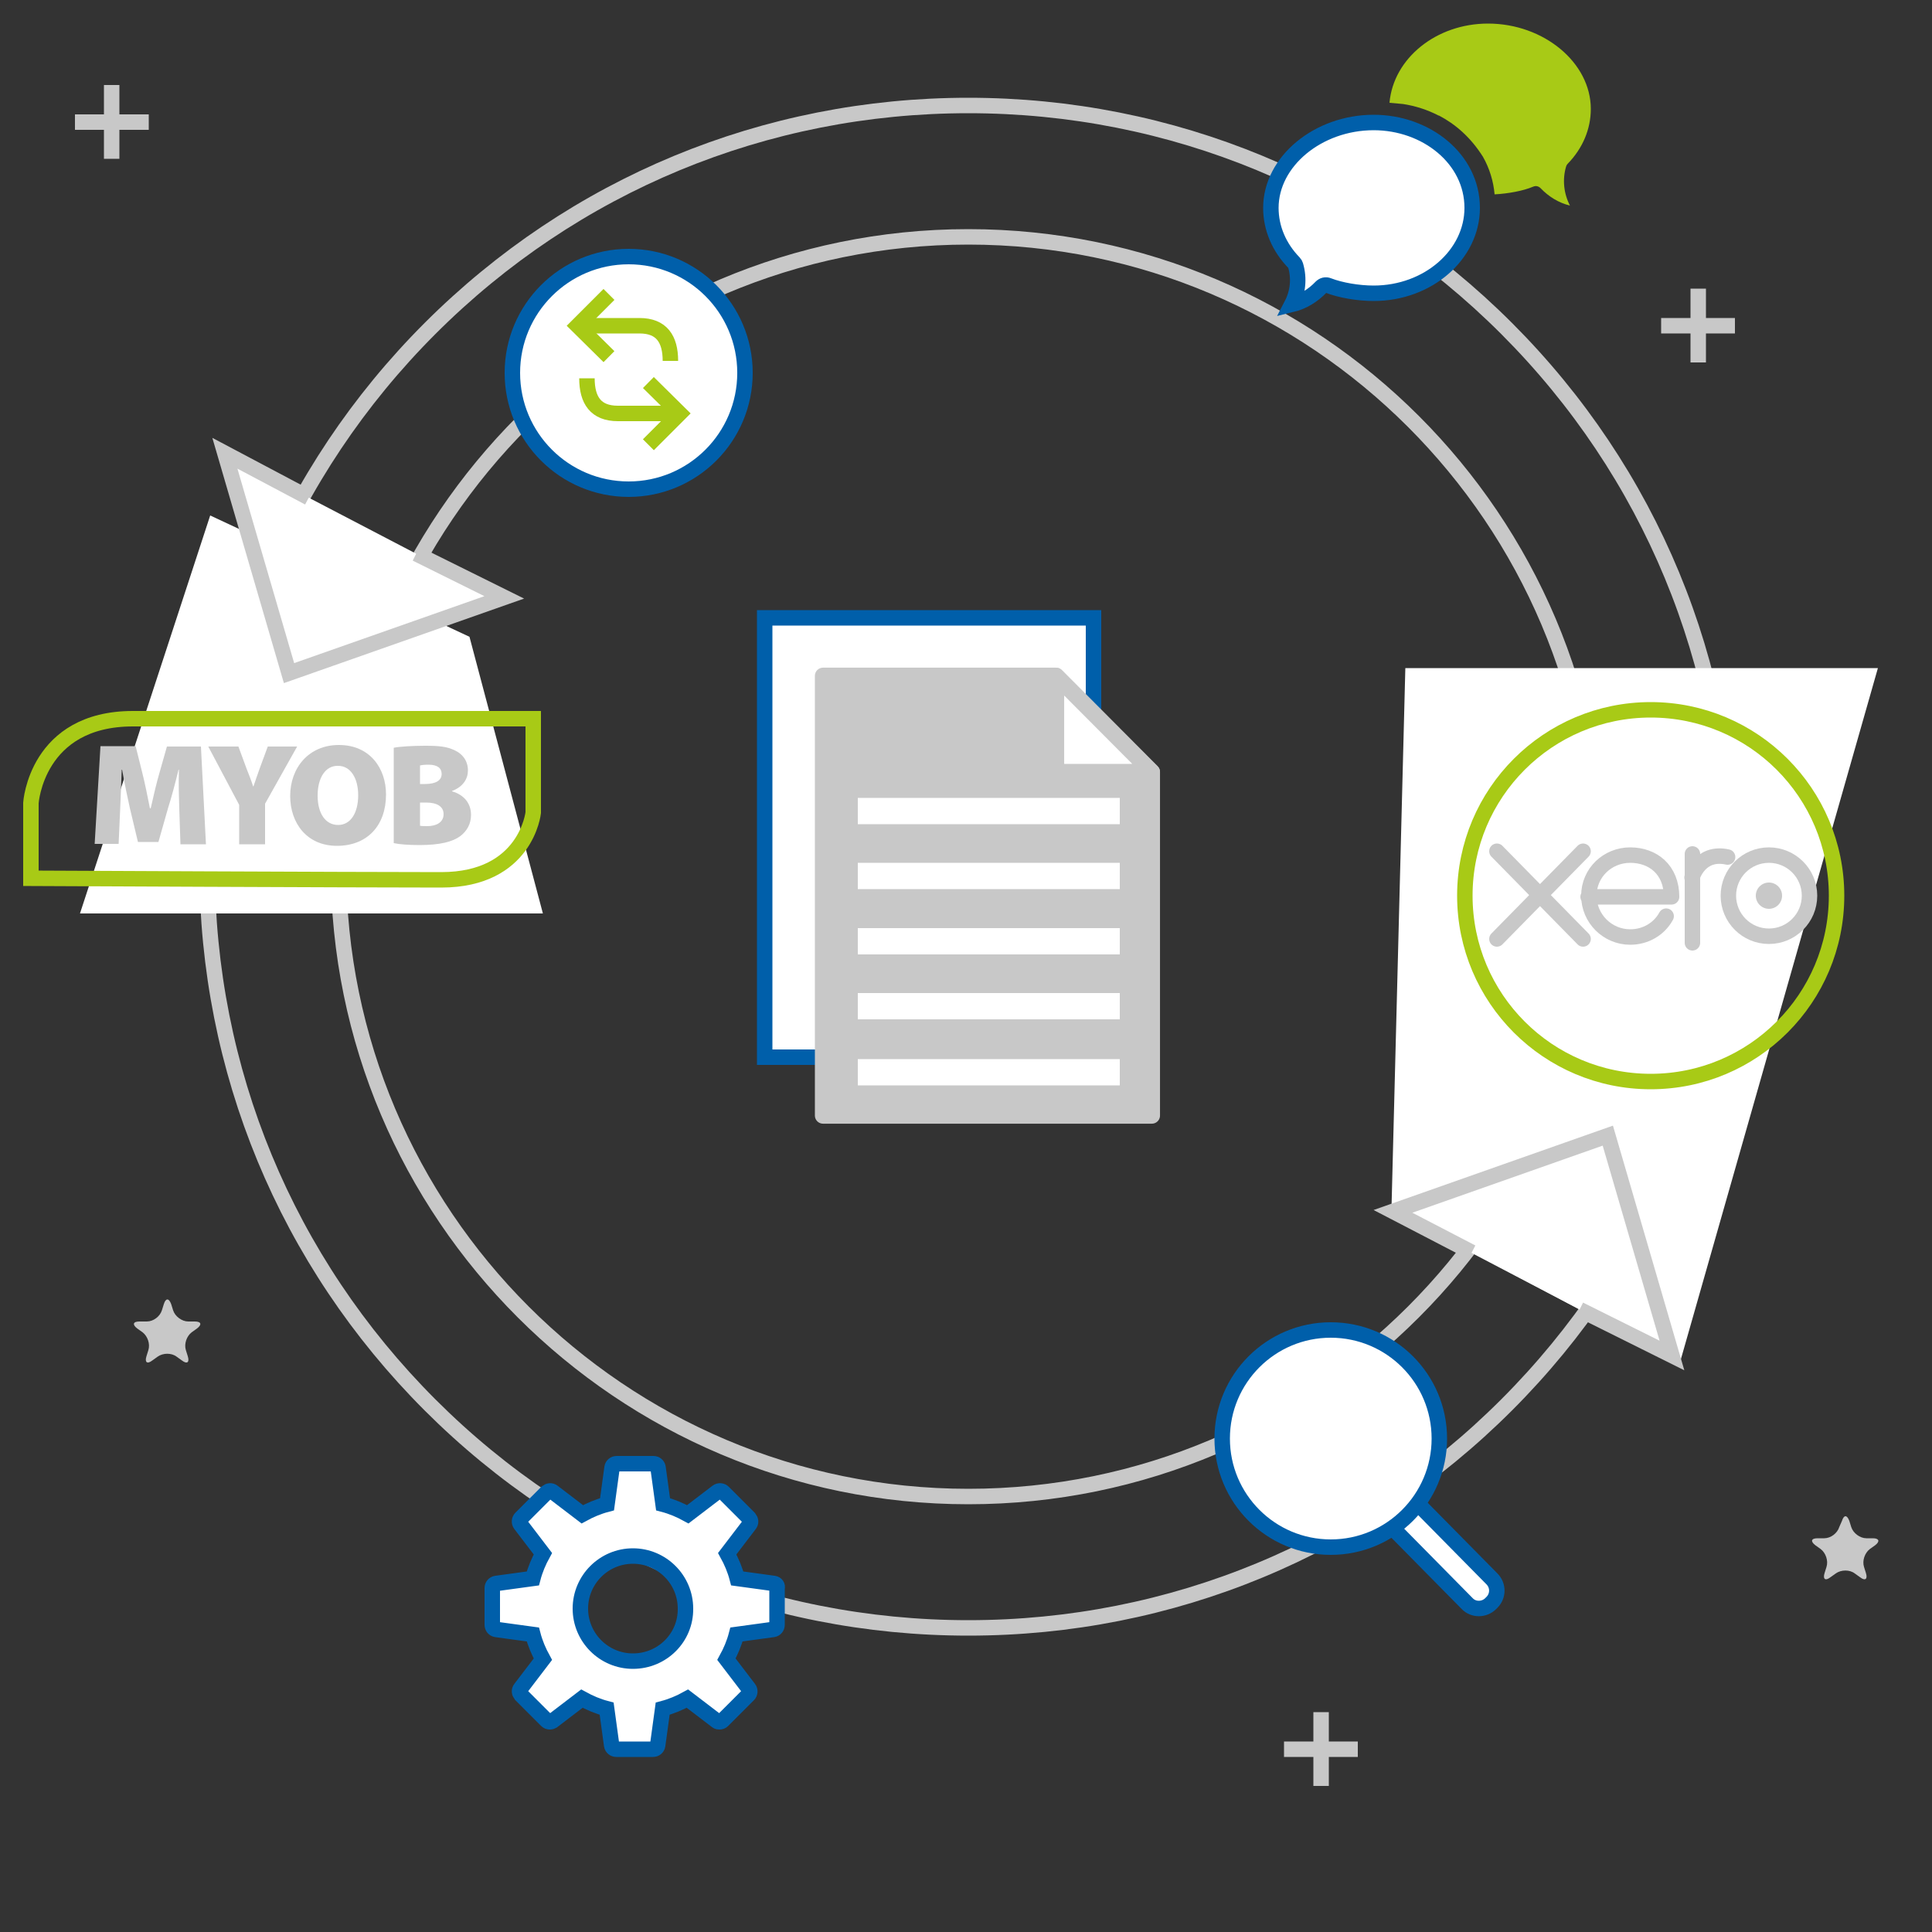 <?xml version="1.0" encoding="utf-8"?>
<!-- Generator: Adobe Illustrator 19.0.0, SVG Export Plug-In . SVG Version: 6.00 Build 0)  -->
<svg version="1.1" id="Layer_1" xmlns="http://www.w3.org/2000/svg" xmlns:xlink="http://www.w3.org/1999/xlink" x="0px" y="0px"  height="400px" width="400px"
	 viewBox="0 0 500 500" style="enable-background:new 0 0 500 500;" xml:space="preserve">
<rect x="0" y="0" width="500" height="500" fill="#333333" stroke="none"/>
<style type="text/css">
	.st0{fill:none;stroke:#C8C8C8;stroke-width:4;stroke-miterlimit:10;}
	.st1{fill:#FFFFFF;}
	.st2{fill:#FFFFFF;stroke:#005FAA;stroke-width:4;stroke-miterlimit:10;}
	.st3{fill:none;stroke:#A8CA16;stroke-width:4;stroke-miterlimit:10;}
	.st4{fill:#A8CA16;}
	.st5{fill:#C8C8C8;stroke:#C8C8C8;stroke-width:4.215;stroke-linecap:round;stroke-linejoin:round;stroke-miterlimit:10;}
	.st6{fill:#FFFFFF;stroke:#C8C8C8;stroke-width:4.215;stroke-linecap:round;stroke-linejoin:round;stroke-miterlimit:10;}
	.st7{fill:#FFFFFF;stroke:#C8C8C8;stroke-width:4;stroke-miterlimit:10;}
	.st8{fill:#C8C8C8;}
	.st9{fill:none;stroke:#C8C8C8;stroke-width:4;stroke-linecap:round;stroke-linejoin:round;stroke-miterlimit:10;}
</style>
<g id="XMLID_962_">
	<g id="XMLID_237_">
		<path id="XMLID_238_" class="st0" d="M111.3,363.6c-37.2-37.2-57.7-86.7-57.7-139.3S74.1,122.2,111.3,85S198,27.3,250.6,27.3
			S352.7,47.8,389.9,85s57.7,86.7,57.7,139.3s-20.5,102.1-57.7,139.3s-86.7,57.7-139.3,57.7S148.5,400.8,111.3,363.6z M87.6,224.3
			c0,89.9,73.1,163,163,163s163-73.1,163-163c0-89.9-73.1-163-163-163S87.6,134.4,87.6,224.3z"/>
	</g>
	<polygon id="XMLID_1034_" class="st1" points="20.7,236.4 140.5,236.4 121.5,164.8 54.4,133.4 	"/>
	<polygon id="XMLID_1033_" class="st1" points="360.1,313.4 434.8,352.5 486,172.9 363.7,172.9 	"/>
	<g id="XMLID_187_">
		<circle id="XMLID_1032_" class="st2" cx="162.7" cy="96.5" r="30.1"/>
		<g id="XMLID_188_">
			<g id="XMLID_192_">
				<polyline id="XMLID_194_" class="st3" points="157.6,92.3 149.5,84.3 157.6,76.2 				"/>
				<path id="XMLID_193_" class="st3" d="M149.6,84.3c0,0,12.5,0,15.9,0c5.7,0,8,3.4,8,9.1"/>
			</g>
			<g id="XMLID_189_">
				<polyline id="XMLID_191_" class="st3" points="167.8,99 175.9,107 167.8,115.1 				"/>
				<path id="XMLID_190_" class="st3" d="M175.8,107c0,0-12.5,0-15.9,0c-5.7,0-8-3.4-8-9.1"/>
			</g>
		</g>
	</g>
	<g id="XMLID_184_">
		<path id="XMLID_186_" class="st2" d="M355.5,75.9c-4,0-8.6-0.8-11.7-2c-0.7-0.3-1.4-0.1-1.9,0.4c-2.1,2.2-4.7,3.8-7.6,4.5
			c1.6-3.1,2-6.7,1-10.1c-0.1-0.3-0.2-0.5-0.4-0.7c-3.9-4-6-9-6-14.2c0-12,12.2-22.1,26.6-22.1c13.6,0,25.5,9.4,25.5,22.1
			C381,65.9,369.6,75.9,355.5,75.9z"/>
		<path id="XMLID_185_" class="st4" d="M405.3,43.1c0.1-0.3,0.2-0.5,0.4-0.7c3.9-4,6-9,6-14.2c0-12-12.2-22.1-26.6-22.1
			c-13.4,0-24.5,9-25.5,20.5c1.1,0.1,2.2,0.2,3.3,0.3c0,0,0.1,0,0.1,0c3.3,0.5,6.4,1.5,9.3,3h0.1c4.2,2.2,8.2,5.6,11.4,10.7
			c1.7,3,2.7,6.3,3,9.7c3.6-0.2,7.4-0.9,10-2c0.7-0.3,1.4-0.1,1.9,0.4c2.1,2.2,4.7,3.8,7.6,4.5C404.7,50.1,404.3,46.5,405.3,43.1z"
			/>
	</g>
	<path id="XMLID_181_" class="st2" d="M200.3,409.8l-9.5-1.3c-0.6-2.3-1.5-4.4-2.6-6.4l5.8-7.6c0.4-0.5,0.3-1.1-0.1-1.6l-6.7-6.7
		c-0.4-0.4-1.1-0.5-1.6-0.1l-7.6,5.8c-2-1.1-4.1-2-6.4-2.6l-1.3-9.5c-0.1-0.6-0.6-1-1.2-1h-9.5c-0.6,0-1.1,0.4-1.2,1l-1.3,9.5
		c-2.3,0.6-4.4,1.5-6.4,2.6l-7.6-5.8c-0.5-0.4-1.1-0.3-1.6,0.1l-6.7,6.7c-0.4,0.4-0.5,1.1-0.1,1.6l5.8,7.6c-1.1,2-2,4.1-2.6,6.4
		l-9.5,1.3c-0.6,0.1-1,0.6-1,1.2v9.5c0,0.6,0.4,1.1,1,1.2l9.5,1.3c0.6,2.3,1.5,4.4,2.6,6.4l-5.8,7.6c-0.4,0.5-0.3,1.1,0.1,1.6
		l6.7,6.7c0.2,0.2,0.5,0.3,0.8,0.3c0.3,0,0.5-0.1,0.7-0.2l7.6-5.8c2,1.1,4.1,2,6.4,2.6l1.3,9.5c0.1,0.6,0.6,1,1.2,1h9.5
		c0.6,0,1.1-0.4,1.2-1l1.3-9.5c2.3-0.6,4.4-1.5,6.4-2.6l7.6,5.8c0.2,0.2,0.5,0.2,0.7,0.2c0.3,0,0.6-0.1,0.8-0.3l6.7-6.7
		c0.4-0.4,0.5-1.1,0.1-1.6l-5.8-7.6c1.1-2,2-4.1,2.6-6.4l9.5-1.3c0.6-0.1,1-0.6,1-1.2V411C201.3,410.4,200.9,409.9,200.3,409.8z
		 M163.8,429.9c-7.5,0-13.6-6.1-13.6-13.6c0-7.5,6.1-13.6,13.6-13.6c7.5,0,13.6,6.1,13.6,13.6C177.5,423.8,171.4,429.9,163.8,429.9z
		"/>
	<g id="XMLID_178_">
		<path id="XMLID_180_" class="st2" d="M379.7,415l-36.5-37c-1.7-1.7-1.7-4.4,0-6.1l0.3-0.3c1.7-1.7,4.4-1.7,6.1,0l36.5,37
			c1.7,1.7,1.7,4.4,0,6.1l-0.3,0.3C384.1,416.7,381.3,416.7,379.7,415z"/>
		<circle id="XMLID_179_" class="st2" cx="344.4" cy="372.3" r="28.1"/>
	</g>
	<g id="XMLID_169_">
		<rect id="XMLID_177_" x="197.9" y="159.9" class="st2" width="85.1" height="113.7"/>
		<polygon id="XMLID_176_" class="st5" points="298.1,288.7 213,288.7 213,174.9 273.3,174.9 298.1,199.8 		"/>
		<polygon id="XMLID_175_" class="st6" points="273.3,199.8 298.1,199.8 273.3,174.9 		"/>
		<rect id="XMLID_174_" x="222" y="206.5" class="st1" width="67.8" height="6.8"/>
		<rect id="XMLID_173_" x="222" y="223.3" class="st1" width="67.8" height="6.8"/>
		<rect id="XMLID_172_" x="222" y="240.2" class="st1" width="67.8" height="6.8"/>
		<rect id="XMLID_171_" x="222" y="257" class="st1" width="67.8" height="6.8"/>
		<rect id="XMLID_170_" x="222" y="274.1" class="st1" width="67.8" height="6.8"/>
	</g>
	<polyline id="XMLID_1005_" class="st7" points="79.9,128.8 58.2,117.3 74.8,174.2 130.5,154.6 107.7,143.3 	"/>
	<polyline id="XMLID_1004_" class="st7" points="408.8,338.9 432.7,350.8 416.1,293.9 360.5,313.5 380.9,324.1 	"/>
	<g id="XMLID_1_">
		<line id="XMLID_2_" class="st0" x1="439.5" y1="74.7" x2="439.5" y2="93.8"/>
		<line id="XMLID_1002_" class="st0" x1="449" y1="84.3" x2="429.9" y2="84.3"/>
	</g>
	<g id="XMLID_3_">
		<line id="XMLID_4_" class="st0" x1="341.9" y1="443.1" x2="341.9" y2="462.2"/>
		<line id="XMLID_999_" class="st0" x1="351.4" y1="452.7" x2="332.3" y2="452.7"/>
	</g>
	<g id="XMLID_5_">
		<line id="XMLID_6_" class="st0" x1="28.9" y1="22" x2="28.9" y2="41.1"/>
		<line id="XMLID_996_" class="st0" x1="38.5" y1="31.6" x2="19.4" y2="31.6"/>
	</g>
	<g id="XMLID_9_">
		<path id="XMLID_23_" class="st8" d="M42.4,337.5c0.5-1.6,1.3-1.6,1.9,0l0.5,1.6c0.5,1.6,2.3,2.9,3.9,2.9h1.7
			c1.7,0,1.9,0.8,0.6,1.8l-1.4,1c-1.3,1-2,3-1.5,4.6l0.5,1.6c0.5,1.6-0.2,2.1-1.5,1.1l-1.4-1c-1.3-1-3.5-1-4.9,0l-1.4,1
			c-1.3,1-2,0.5-1.5-1.1l0.5-1.6c0.5-1.6-0.2-3.6-1.5-4.6l-1.4-1c-1.3-1-1.1-1.8,0.6-1.8H38c1.7,0,3.4-1.3,3.9-2.9L42.4,337.5z"/>
	</g>
	<g id="XMLID_12_">
		<path id="XMLID_19_" class="st8" d="M476.7,393.6c0.5-1.6,1.3-1.6,1.9,0l0.5,1.6c0.5,1.6,2.3,2.9,3.9,2.9h1.7
			c1.6,0,1.9,0.8,0.6,1.8l-1.4,1c-1.3,1-2,3-1.5,4.6l0.5,1.6c0.5,1.6-0.2,2.1-1.5,1.1l-1.4-1c-1.3-1-3.5-1-4.9,0l-1.4,1
			c-1.3,1-2,0.5-1.5-1.1l0.5-1.6c0.5-1.6-0.2-3.6-1.5-4.6l-1.4-1c-1.3-1-1.1-1.8,0.6-1.8h1.7c1.7,0,3.4-1.3,3.9-2.9L476.7,393.6z"/>
	</g>
	<g id="XMLID_198_">
		<path id="XMLID_199_" class="st3" d="M8,227.3v-19.5c0,0,1.4-21.8,26.4-21.8s103.6,0,103.6,0v24.3c0,0-1.8,17.4-23.8,17.4
			S8,227.3,8,227.3z"/>
		<g id="XMLID_200_">
			<path id="XMLID_201_" class="st8" d="M46.4,209.4c-0.1-2.9-0.2-6.3-0.1-10.2h-0.1c-0.8,3.3-1.8,7.1-2.7,9.9l-2.5,8.8h-5.3
				l-2.1-8.8c-0.6-2.7-1.4-6.5-2-9.9h-0.1c-0.1,3.6-0.3,7.3-0.4,10.2l-0.4,9h-6.2l1.5-25.3h9.1l1.7,6.8c0.7,2.8,1.4,6.2,2,9.3h0.2
				c0.7-3.1,1.5-6.6,2.3-9.3l1.9-6.7H52l1.3,25.3h-6.6L46.4,209.4z"/>
			<path id="XMLID_203_" class="st8" d="M61.9,218.5v-10.2l-8-15.1h7.8l2.1,5.7c0.7,1.8,1.2,3,1.7,4.6h0.1c0.5-1.5,1-2.9,1.6-4.6
				l2.1-5.7h7.6L68.6,208v10.5H61.9z"/>
			<path id="XMLID_205_" class="st8" d="M99.9,205.6c0,8.1-4.9,13.3-12.7,13.3c-7.8,0-12.1-5.9-12.1-12.9c0-7.3,4.8-13.2,12.6-13.2
				C95.7,192.8,99.9,198.8,99.9,205.6z M82.2,205.9c0,4.7,2.1,7.6,5.3,7.6c3.3,0,5.2-3.2,5.2-7.7c0-4.3-1.9-7.6-5.2-7.6
				C84.3,198.1,82.2,201.2,82.2,205.9z"/>
			<path id="XMLID_208_" class="st8" d="M102,193.5c1.5-0.3,4.9-0.5,8-0.5c3.6,0,5.7,0.2,7.7,1.2c2,0.9,3.4,2.7,3.4,5.2
				c0,2.1-1.2,4.2-4.1,5.3v0.1c3.1,0.9,4.9,3.1,4.9,6.1c0,2.4-1.1,4.2-2.8,5.5c-1.9,1.4-5.1,2.3-10.5,2.3c-3.1,0-5.3-0.2-6.7-0.5
				V193.5z M108.7,202.9h1.3c2.9,0,4.3-1,4.3-2.6c0-1.5-1.1-2.4-3.4-2.4c-1.1,0-1.8,0.1-2.2,0.2V202.9z M108.7,213.7
				c0.5,0.1,1.1,0.1,1.9,0.1c2.2,0,4.2-0.9,4.2-3.1c0-2.1-1.9-3-4.5-3h-1.6V213.7z"/>
		</g>
	</g>
	<g id="XMLID_212_">
		<circle id="XMLID_213_" class="st3" cx="427.2" cy="231.8" r="48.1"/>
		<g id="XMLID_214_">
			<line id="XMLID_215_" class="st9" x1="387.4" y1="243" x2="409.7" y2="220.3"/>
			<line id="XMLID_216_" class="st9" x1="409.7" y1="243" x2="387.4" y2="220.3"/>
			<path id="XMLID_217_" class="st9" d="M431.2,237.1c-1.8,3.3-5.3,5.4-9.3,5.4c-5.9,0-10.7-4.8-10.7-10.7c0-5.9,4.8-10.5,10.7-10.5
				s10.7,3.8,10.7,10.8H411"/>
			<line id="XMLID_218_" class="st9" x1="438" y1="221" x2="438" y2="244"/>
			<path id="XMLID_219_" class="st9" d="M437.9,227.1c0,0,1.9-6.9,9.2-5.3"/>
			<circle id="XMLID_220_" class="st9" cx="457.8" cy="231.8" r="10.5"/>
			<circle id="XMLID_221_" class="st8" cx="457.8" cy="231.8" r="3.4"/>
		</g>
	</g>
</g>
</svg>
